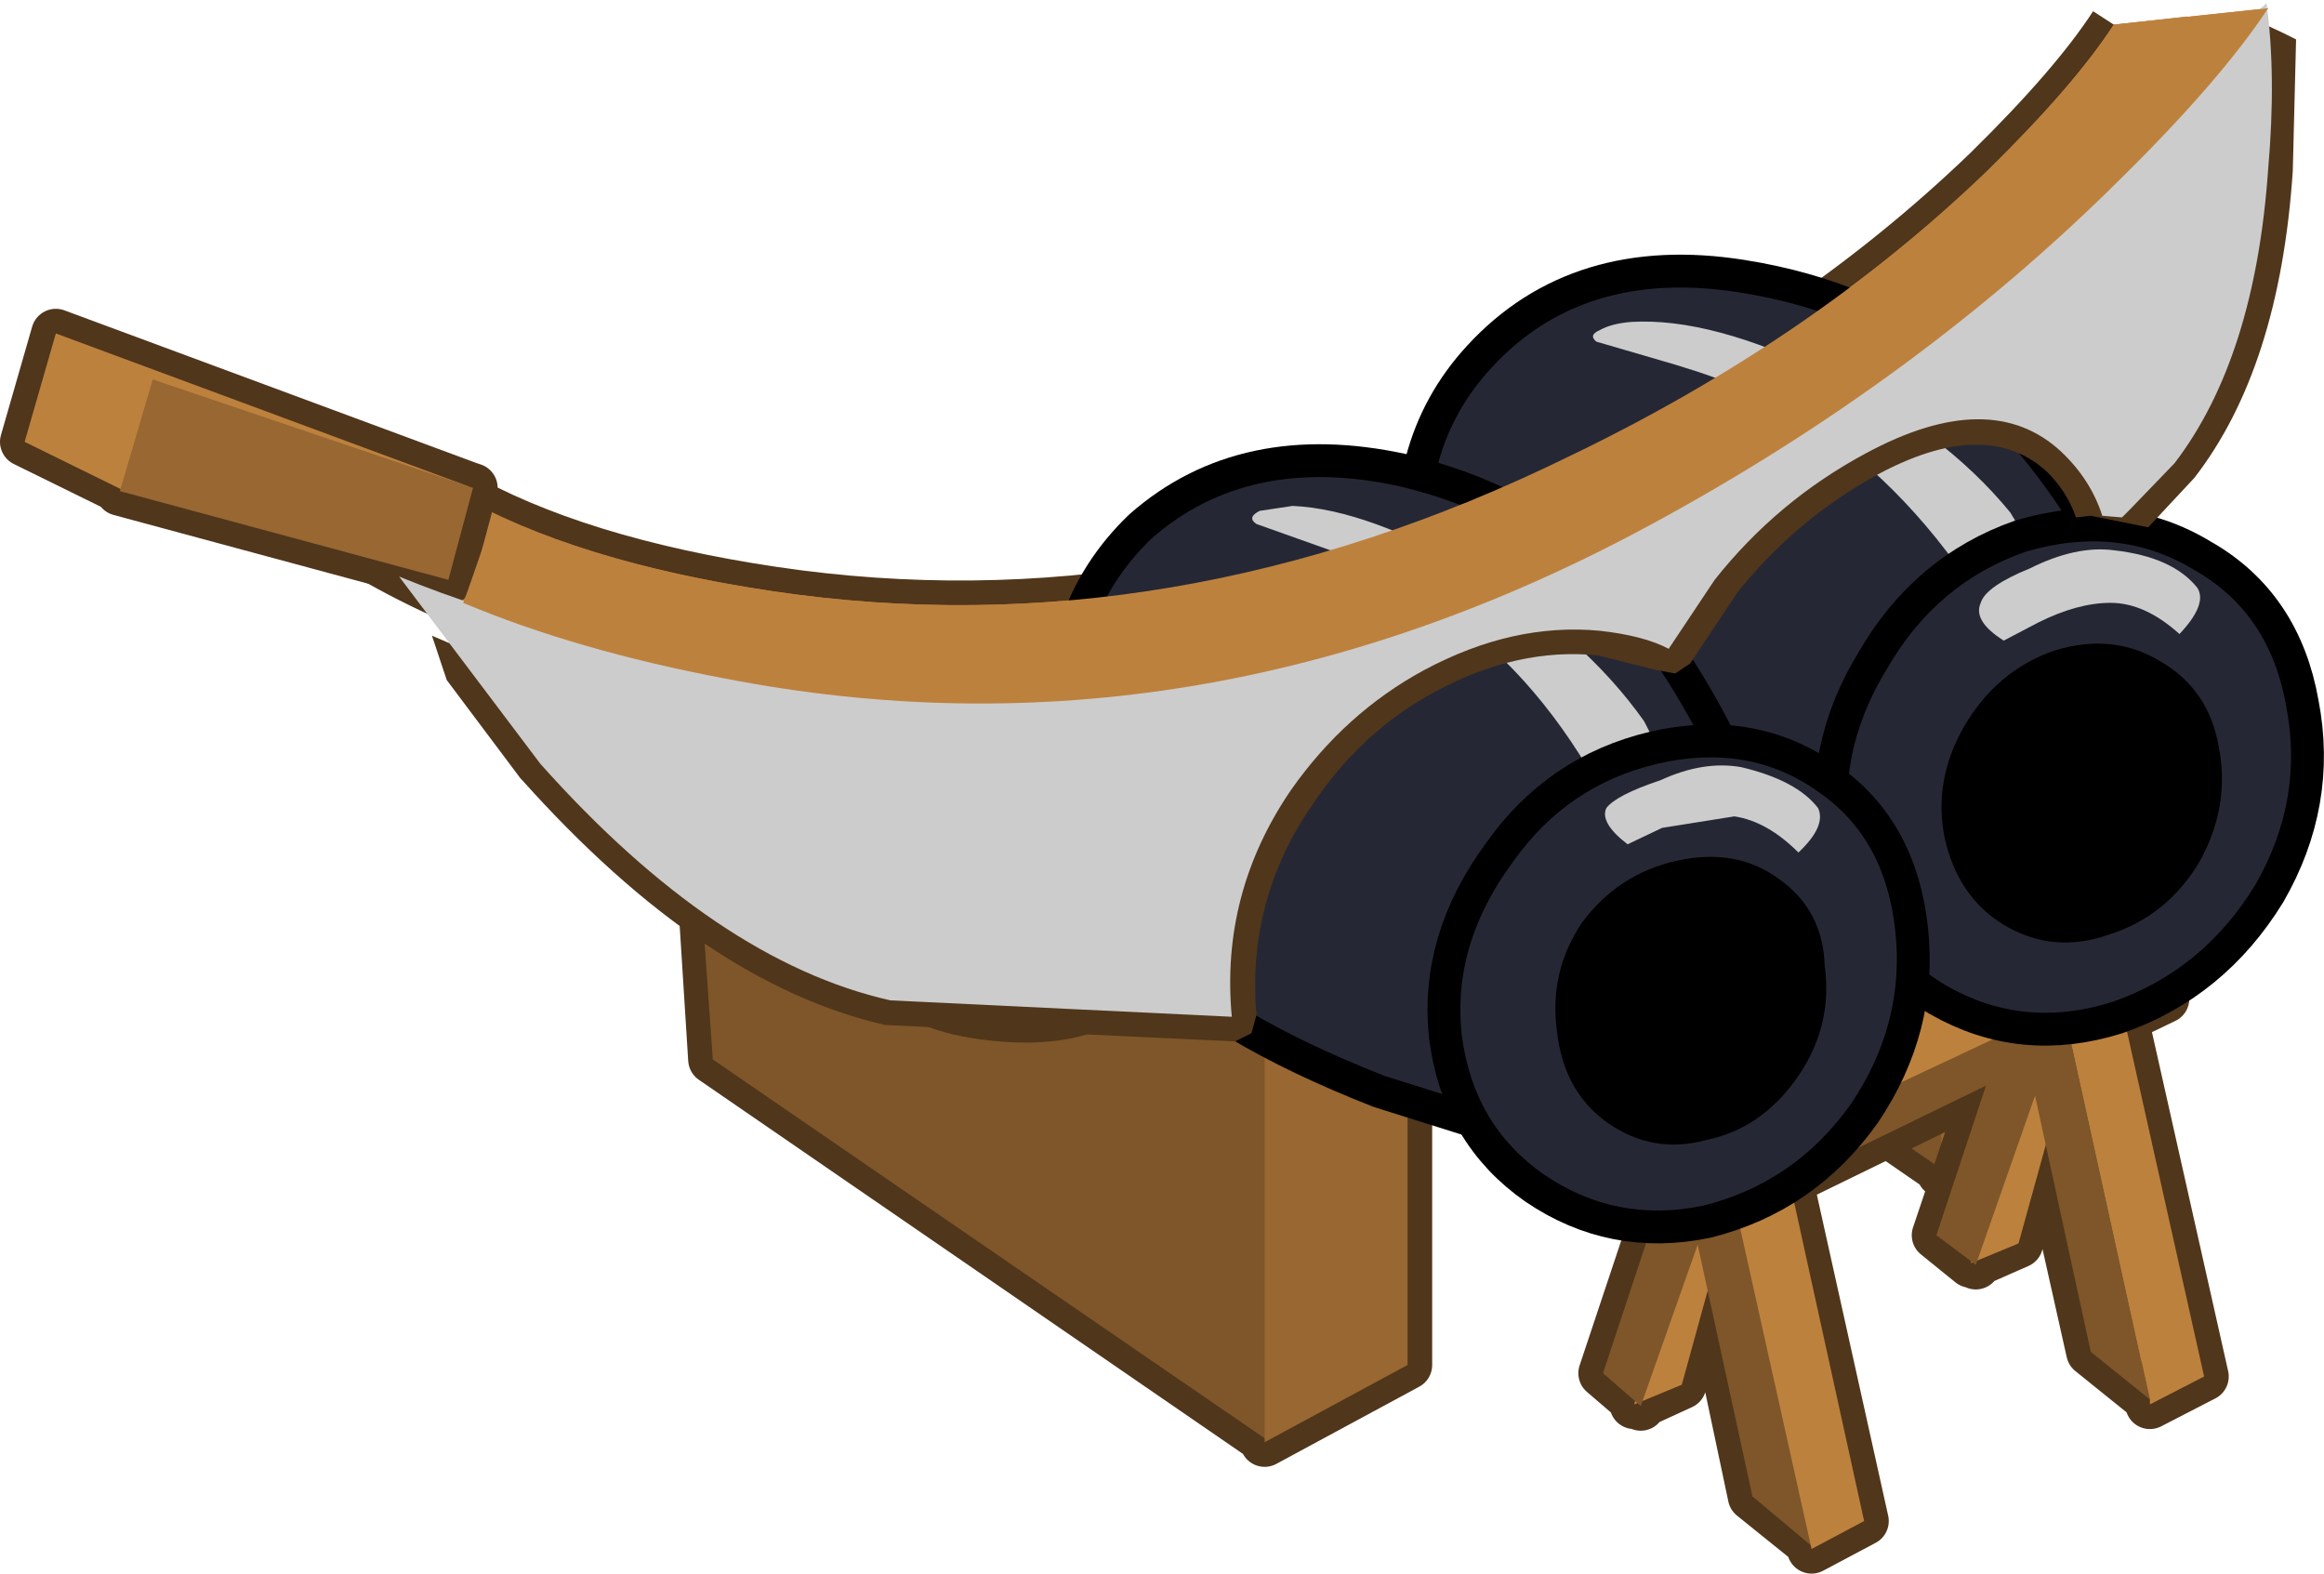 <?xml version="1.0" encoding="UTF-8" standalone="no"?>
<svg xmlns:xlink="http://www.w3.org/1999/xlink" height="47.9px" width="70.75px" xmlns="http://www.w3.org/2000/svg">
  <g transform="matrix(1.0, 0.0, 0.0, 1.0, 7.75, -12.55)">
    <path d="M58.1 16.7 L56.75 18.05 Q50.6 24.15 42.45 28.55 28.65 36.0 14.3 33.2 7.1 31.85 2.65 28.95 L6.1 27.55 Q9.75 29.65 15.8 30.55 27.95 32.35 40.0 26.45 47.4 22.9 52.75 17.75 55.4 15.15 56.6 13.3 L58.85 13.05 Q58.25 14.8 58.1 16.7" fill="#bd813e" fill-rule="evenodd" stroke="none"/>
    <path d="M58.1 16.7 L56.75 18.05 Q50.6 24.15 42.45 28.55 28.65 36.0 14.3 33.2 7.1 31.85 2.65 28.95 M6.1 27.55 Q9.75 29.65 15.8 30.55 27.95 32.35 40.0 26.45 47.4 22.9 52.75 17.75 55.4 15.15 56.6 13.3" fill="none" stroke="#50361b" stroke-linecap="butt" stroke-linejoin="round" stroke-width="1.5"/>
    <path d="M42.45 28.55 Q28.65 36.0 14.3 33.2 7.1 31.85 2.65 28.95 L6.1 27.55 Q9.75 29.65 15.8 30.55 27.95 32.35 40.0 26.45 47.4 22.9 52.75 17.75 55.4 15.15 56.6 13.3 L61.3 12.8 Q59.85 15.0 56.75 18.05 50.6 24.15 42.45 28.55" fill="#bd813e" fill-rule="evenodd" stroke="none"/>
    <path d="M6.65 27.4 L5.9 30.2 -4.1 27.5 -4.05 27.45 -7.0 26.0 -6.05 22.7 6.5 27.35 6.65 27.4" fill="#bd813e" fill-rule="evenodd" stroke="none"/>
    <path d="M6.65 27.4 L5.9 30.2 -4.1 27.5 -4.05 27.45 -7.0 26.0 -6.05 22.7 6.5 27.35 6.65 27.4 Z" fill="none" stroke="#50361b" stroke-linecap="butt" stroke-linejoin="round" stroke-width="1.5"/>
    <path d="M-4.05 27.45 L-7.0 26.0 -6.05 22.7 6.5 27.35 -4.05 27.45" fill="#bd813e" fill-rule="evenodd" stroke="none"/>
    <path d="M5.9 30.2 L-4.1 27.5 -3.1 24.1 6.65 27.4 5.9 30.2" fill="#986732" fill-rule="evenodd" stroke="none"/>
    <path d="M13.4 40.05 L6.35 31.95 10.8 32.8 Q16.45 34.05 21.3 33.95 L31.0 32.9 34.2 31.95 33.4 39.45 Q22.5 42.95 13.4 40.05 M60.45 13.1 L59.5 23.3 Q58.2 25.7 54.9 28.45 51.9 31.0 48.4 32.95 L49.35 24.1 Q50.0 24.35 54.65 20.35 59.25 16.35 60.45 13.1" fill="#cccccc" fill-rule="evenodd" stroke="none"/>
    <path d="M40.1 40.4 L51.35 48.15 51.35 48.25 55.7 45.9 55.7 31.15 55.5 31.25 52.9 29.9 49.2 32.25 51.4 33.5 51.35 33.5 49.25 32.35 Q49.05 33.5 48.1 34.5 L47.9 34.75 47.35 35.2 47.0 35.4 M13.65 40.05 L13.95 44.8 30.75 56.35 30.75 56.45 35.1 54.1 35.1 39.35 34.9 39.45 32.3 38.1 28.6 40.45 30.8 41.7 30.75 41.7 28.65 40.55 Q28.45 41.7 27.5 42.7 L27.35 42.9 26.5 43.55 Q24.75 44.6 21.85 44.15 19.55 43.8 18.25 42.2" fill="none" stroke="#50361b" stroke-linecap="butt" stroke-linejoin="round" stroke-width="1.5"/>
    <path d="M13.75 40.6 Q14.4 41.7 16.0 42.0 L17.55 42.2 18.25 42.2 Q19.55 43.8 21.85 44.15 25.65 44.75 27.5 42.7 28.45 41.7 28.65 40.55 L31.1 41.9 30.85 56.4 13.95 44.8 13.65 40.55 13.75 40.6" fill="#7e5629" fill-rule="evenodd" stroke="none"/>
    <path d="M35.1 39.35 L35.1 54.1 30.75 56.45 30.75 41.7 35.1 39.35" fill="#986732" fill-rule="evenodd" stroke="none"/>
    <path d="M47.9 34.75 L48.1 34.5 Q49.05 33.5 49.25 32.35 L51.7 33.7 51.45 48.2 40.1 40.4 40.45 39.75 41.15 38.3 41.25 38.2 42.75 37.5 45.35 36.0 47.0 35.4 47.35 35.2 47.9 34.75" fill="#7e5629" fill-rule="evenodd" stroke="none"/>
    <path d="M31.05 41.85 L28.6 40.45 32.3 38.1 35.0 39.5 31.05 41.85" fill="#bd813e" fill-rule="evenodd" stroke="none"/>
    <path d="M51.35 48.25 L51.35 33.5 55.7 31.15 55.7 45.9 51.35 48.25" fill="#986732" fill-rule="evenodd" stroke="none"/>
    <path d="M49.2 32.25 L52.9 29.9 55.6 31.3 Q53.65 32.5 51.65 33.65 L49.2 32.25" fill="#bd813e" fill-rule="evenodd" stroke="none"/>
    <path d="M41.55 47.65 L41.5 47.45 41.5 47.25 41.45 47.0 41.45 46.95 56.4 39.85 58.1 41.75 58.15 41.9 58.15 42.1 58.15 42.15 58.15 42.95 56.9 43.55 59.35 54.45 57.7 55.3 57.7 55.15 55.9 53.7 54.5 47.45 53.7 50.4 52.45 50.95 52.4 51.05 52.3 51.0 52.25 51.0 51.2 50.15 52.75 45.55 46.7 48.5 49.0 58.85 47.4 59.7 47.4 59.55 45.6 58.1 44.3 51.95 43.45 54.7 42.25 55.25 42.2 55.35 42.15 55.3 42.0 55.3 42.1 55.25 41.05 54.35 42.7 49.4 41.6 48.05 41.55 47.65" fill="#bd813e" fill-rule="evenodd" stroke="none"/>
    <path d="M41.55 47.65 L41.5 47.45 41.5 47.25 41.45 47.0 41.45 46.95 56.4 39.85 58.1 41.75 58.15 41.9 58.15 42.1 58.15 42.15 58.15 42.95 56.9 43.55 59.35 54.45 57.7 55.3 57.7 55.15 55.9 53.7 54.5 47.45 53.7 50.4 52.45 50.95 52.4 51.05 52.3 51.0 52.25 51.0 51.2 50.15 52.75 45.55 46.7 48.5 49.0 58.85 47.4 59.7 47.4 59.55 45.6 58.1 44.3 51.95 43.45 54.7 42.25 55.25 42.2 55.35 42.15 55.3 42.0 55.3 42.1 55.25 41.05 54.35 42.7 49.4 41.6 48.05 41.55 47.65 Z" fill="none" stroke="#50361b" stroke-linecap="butt" stroke-linejoin="round" stroke-width="1.5"/>
    <path d="M55.9 42.45 L53.7 50.4 52.25 51.0 54.45 43.0 55.9 42.45 M45.65 46.7 L43.45 54.7 42.0 55.3 44.2 47.3 45.65 46.7" fill="#bd813e" fill-rule="evenodd" stroke="none"/>
    <path d="M45.25 48.85 L47.45 59.65 45.6 58.1 43.25 47.3 45.25 48.85 M57.7 55.15 L55.9 53.7 53.55 42.9 55.3 44.25 57.7 55.15" fill="#7e5629" fill-rule="evenodd" stroke="none"/>
    <path d="M55.3 44.25 L54.85 42.5 56.5 41.7 59.35 54.45 57.7 55.3 57.7 55.15 55.3 44.25" fill="#bd813e" fill-rule="evenodd" stroke="none"/>
    <path d="M43.65 46.5 L44.95 47.55 42.2 55.35 41.05 54.35 43.65 46.5 M53.85 42.15 L55.15 43.2 52.4 51.05 51.2 50.15 53.85 42.15" fill="#7e5629" fill-rule="evenodd" stroke="none"/>
    <path d="M46.2 46.1 L49.0 58.85 47.4 59.7 44.55 46.9 46.2 46.1" fill="#bd813e" fill-rule="evenodd" stroke="none"/>
    <path d="M42.1 47.55 L42.1 47.6 56.55 40.65 57.6 41.85 57.65 41.75 57.7 41.75 57.75 41.7 57.75 41.75 57.8 41.75 57.9 41.8 57.95 41.8 58.0 41.7 58.15 41.9 58.15 42.1 58.15 42.15 58.15 42.95 43.35 50.15 41.6 48.05 41.55 47.65 41.5 47.45 41.5 47.25 41.45 47.0 41.5 46.95 41.65 47.0 41.85 47.2 41.9 47.35 41.95 47.45 Q42.1 47.45 42.1 47.55" fill="#7e5629" fill-rule="evenodd" stroke="none"/>
    <path d="M58.1 41.75 L43.1 48.8 41.45 46.95 56.4 39.85 58.1 41.75" fill="#bd813e" fill-rule="evenodd" stroke="none"/>
    <path d="M50.95 40.9 L46.2 39.8 Q41.05 38.25 38.85 36.2 36.5 34.05 35.9 30.45 35.25 26.35 37.65 23.75 40.45 20.7 45.2 21.45 49.0 22.05 51.6 24.2 53.95 26.2 55.7 29.2 L57.0 31.8 50.95 40.9" fill="#0f1015" fill-rule="evenodd" stroke="none"/>
    <path d="M57.0 31.8 L50.95 40.9" fill="none" stroke="#000000" stroke-linecap="round" stroke-linejoin="round" stroke-width="1.0"/>
    <path d="M50.95 40.9 L46.2 39.8 Q41.05 38.25 38.85 36.2 36.5 34.05 35.9 30.45 35.25 26.35 37.65 23.75 40.45 20.7 45.2 21.45 49.0 22.05 51.6 24.2 53.95 26.2 55.7 29.2 L57.0 31.8 Z" fill="none" stroke="#000000" stroke-linecap="round" stroke-linejoin="round" stroke-width="2.0"/>
    <path d="M51.6 24.2 Q53.95 26.2 55.7 29.2 L57.0 31.8 50.95 40.9 46.2 39.8 Q41.05 38.25 38.85 36.2 36.5 34.05 35.9 30.45 35.25 26.35 37.65 23.75 40.45 20.7 45.2 21.45 49.0 22.05 51.6 24.2" fill="#252834" fill-rule="evenodd" stroke="none"/>
    <path d="M40.95 22.6 Q41.3 22.4 41.9 22.35 44.35 22.2 47.9 23.95 51.4 25.65 53.45 28.15 L54.8 30.4 52.7 31.05 Q50.4 27.4 47.4 25.45 45.75 24.4 43.25 23.65 L40.85 22.95 Q40.6 22.75 40.95 22.6" fill="#cccccc" fill-rule="evenodd" stroke="none"/>
    <path d="M61.85 34.05 Q62.4 36.9 60.9 39.5 59.3 42.1 56.55 43.05 53.85 43.9 51.5 42.55 49.2 41.2 48.6 38.35 48.1 35.5 49.7 32.9 51.2 30.3 53.9 29.35 56.75 28.5 59.05 29.9 61.35 31.2 61.85 34.05" fill="#000000" fill-rule="evenodd" stroke="none"/>
    <path d="M61.85 34.05 Q62.4 36.9 60.9 39.5 59.3 42.1 56.55 43.05 53.85 43.9 51.5 42.55 49.2 41.2 48.6 38.35 48.1 35.5 49.7 32.9 51.2 30.3 53.9 29.35 56.75 28.5 59.05 29.9 61.35 31.2 61.85 34.05 Z" fill="none" stroke="#000000" stroke-linecap="round" stroke-linejoin="round" stroke-width="2.0"/>
    <path d="M61.85 34.05 Q62.4 36.9 60.9 39.5 59.3 42.1 56.55 43.05 53.85 43.9 51.5 42.55 49.2 41.2 48.6 38.35 48.1 35.5 49.7 32.9 51.2 30.3 53.9 29.35 56.75 28.5 59.05 29.9 61.35 31.2 61.85 34.05" fill="#252834" fill-rule="evenodd" stroke="none"/>
    <path d="M58.6 31.85 Q57.55 30.9 56.5 30.9 55.5 30.9 54.3 31.5 L53.25 32.05 Q52.3 31.45 52.55 30.9 52.7 30.4 54.05 29.85 55.45 29.15 56.6 29.3 58.4 29.5 59.15 30.45 59.45 30.95 58.6 31.85" fill="#cccccc" fill-rule="evenodd" stroke="none"/>
    <path d="M59.2 38.8 Q58.2 40.45 56.45 41.0 54.75 41.6 53.25 40.7 51.85 39.85 51.45 38.05 51.1 36.3 52.05 34.65 53.05 32.95 54.8 32.35 56.6 31.8 58.05 32.7 59.5 33.55 59.8 35.3 60.15 37.1 59.2 38.8" fill="#000000" fill-rule="evenodd" stroke="none"/>
    <path d="M38.85 46.7 L34.4 45.3 Q29.45 43.35 27.55 41.2 25.4 38.9 25.1 35.45 24.75 31.4 27.3 28.95 30.25 26.35 34.85 27.35 38.4 28.2 40.9 30.5 42.95 32.75 44.4 35.8 L45.45 38.35 38.85 46.7" fill="#0f1015" fill-rule="evenodd" stroke="none"/>
    <path d="M38.85 46.7 L34.4 45.3 Q29.45 43.35 27.55 41.2 25.4 38.9 25.1 35.45 24.75 31.4 27.3 28.95 30.25 26.35 34.85 27.35 38.4 28.2 40.9 30.5 42.95 32.75 44.4 35.8 L45.45 38.35" fill="none" stroke="#000000" stroke-linecap="round" stroke-linejoin="round" stroke-width="2.0"/>
    <path d="M45.45 38.35 L38.85 46.7 Z" fill="none" stroke="#000000" stroke-linecap="round" stroke-linejoin="round" stroke-width="1.0"/>
    <path d="M44.4 35.8 L45.45 38.35 38.85 46.7 34.4 45.3 Q29.45 43.35 27.55 41.2 25.4 38.9 25.1 35.45 24.75 31.4 27.3 28.95 30.25 26.35 34.85 27.35 38.4 28.2 40.9 30.5 42.95 32.75 44.4 35.8" fill="#252834" fill-rule="evenodd" stroke="none"/>
    <path d="M41.35 37.3 Q39.45 33.55 36.65 31.45 35.1 30.25 32.75 29.3 L30.5 28.5 Q30.2 28.3 30.6 28.1 L31.6 27.95 Q33.9 28.05 37.25 30.0 40.45 31.9 42.3 34.5 L43.5 36.85 41.35 37.3" fill="#cccccc" fill-rule="evenodd" stroke="none"/>
    <path d="M49.95 40.9 Q50.25 43.7 48.6 46.15 46.9 48.55 44.1 49.25 41.45 49.8 39.25 48.3 37.1 46.8 36.75 44.05 36.45 41.3 38.3 38.8 39.95 36.45 42.7 35.8 45.5 35.15 47.6 36.65 49.65 38.05 49.95 40.9" fill="#000000" fill-rule="evenodd" stroke="none"/>
    <path d="M49.95 40.9 Q50.25 43.7 48.6 46.15 46.9 48.55 44.1 49.25 41.45 49.8 39.25 48.3 37.1 46.8 36.75 44.05 36.45 41.3 38.3 38.8 39.95 36.45 42.7 35.8 45.5 35.15 47.6 36.65 49.65 38.05 49.95 40.9 Z" fill="none" stroke="#000000" stroke-linecap="round" stroke-linejoin="round" stroke-width="2.0"/>
    <path d="M49.95 40.9 Q50.25 43.7 48.6 46.15 46.9 48.55 44.1 49.25 41.45 49.8 39.25 48.3 37.1 46.8 36.75 44.05 36.45 41.3 38.3 38.8 39.95 36.45 42.7 35.8 45.5 35.15 47.6 36.65 49.65 38.05 49.95 40.9" fill="#252834" fill-rule="evenodd" stroke="none"/>
    <path d="M45.05 37.4 L42.85 37.75 41.8 38.25 Q40.95 37.6 41.15 37.15 41.45 36.75 42.8 36.3 44.1 35.7 45.25 35.9 46.95 36.3 47.6 37.15 47.85 37.7 47.0 38.5 46.05 37.55 45.05 37.4" fill="#cccccc" fill-rule="evenodd" stroke="none"/>
    <path d="M47.8 41.95 Q48.05 43.75 47.0 45.3 45.9 46.9 44.2 47.25 42.55 47.7 41.15 46.7 39.85 45.75 39.65 43.95 39.4 42.15 40.4 40.65 41.5 39.15 43.3 38.75 45.1 38.35 46.4 39.3 47.75 40.25 47.8 41.95" fill="#000000" fill-rule="evenodd" stroke="none"/>
    <path d="M7.4 31.95 Q11.3 33.15 16.2 33.8 30.35 35.55 40.3 29.45 47.75 24.9 55.5 18.65 L60.65 14.25 60.55 17.65 Q60.15 23.15 57.85 26.2 L56.7 27.4 Q56.3 26.5 55.55 25.75 L55.5 25.75 Q53.05 23.35 48.7 25.7 45.85 27.2 43.85 29.75 L43.85 29.8 42.8 31.4 41.05 31.0 Q38.15 30.75 35.25 32.3 32.7 33.7 30.95 36.2 28.85 39.25 28.95 42.85 L19.55 42.3 Q14.45 41.1 9.3 35.35 L7.0 32.3 7.4 31.95" fill="#cccccc" fill-rule="evenodd" stroke="none"/>
    <path d="M7.4 31.95 L7.45 31.6 7.3 31.35 7.4 31.35 8.05 31.1 8.25 30.65 16.4 32.3 Q29.95 33.95 39.5 28.15 46.85 23.7 54.55 17.5 L58.5 14.15 Q58.65 14.45 59.05 14.45 L61.0 13.2 61.75 13.55 62.15 13.75 62.05 17.75 Q61.65 23.75 59.05 27.1 L57.65 28.6 55.9 28.25 55.45 28.3 Q55.15 27.45 54.5 26.85 52.65 25.25 49.4 27.0 46.85 28.4 45.05 30.7 L45.1 30.65 43.7 32.75 43.25 33.05 42.7 32.95 40.9 32.5 Q38.45 32.25 35.95 33.6 33.7 34.8 32.2 37.05 30.2 39.95 30.5 43.45 L30.35 44.0 29.85 44.25 19.2 43.75 Q13.7 42.5 8.15 36.3 L8.1 36.25 5.85 33.25 5.4 31.9 6.45 32.35 7.0 32.3 9.3 35.35 Q14.45 41.1 19.55 42.3 L28.95 42.85 Q28.85 39.25 30.95 36.2 32.7 33.7 35.25 32.3 38.15 30.75 41.05 31.0 L42.8 31.4 43.85 29.8 43.85 29.75 Q45.85 27.2 48.7 25.7 53.05 23.35 55.5 25.75 L55.55 25.75 Q56.3 26.5 56.7 27.4 L57.85 26.2 Q60.15 23.15 60.55 17.65 L60.65 14.25 55.5 18.65 Q47.75 24.9 40.3 29.45 30.35 35.55 16.2 33.8 11.3 33.15 7.4 31.95" fill="#50361b" fill-rule="evenodd" stroke="none"/>
    <path d="M61.25 12.65 Q61.55 14.85 61.3 17.7 60.9 23.45 58.45 26.65 L57.1 28.05 56.85 28.3 56.25 28.25 Q55.9 27.15 55.0 26.3 52.85 24.3 49.05 26.35 46.35 27.8 44.45 30.2 L43.05 32.3 Q42.3 31.9 40.95 31.75 38.3 31.5 35.6 32.95 33.2 34.25 31.55 36.6 29.4 39.75 29.75 43.5 L19.35 43.0 Q14.05 41.8 8.7 35.8 L4.4 30.1 Q9.4 32.15 16.3 33.05 30.15 34.75 39.9 28.8 47.3 24.3 55.0 18.05 L61.25 12.65" fill="#cccccc" fill-rule="evenodd" stroke="none"/>
    <path d="M61.3 12.8 Q59.85 15.0 56.75 18.05 50.6 24.15 42.45 28.55 28.65 36.0 14.3 33.2 9.8 32.35 6.35 30.9 L6.5 30.5 7.3 28.2 Q10.7 29.8 15.8 30.55 27.95 32.35 40.0 26.45 47.4 22.9 52.75 17.75 55.4 15.15 56.6 13.3 L61.3 12.8" fill="#bd813e" fill-rule="evenodd" stroke="none"/>
  </g>
</svg>
